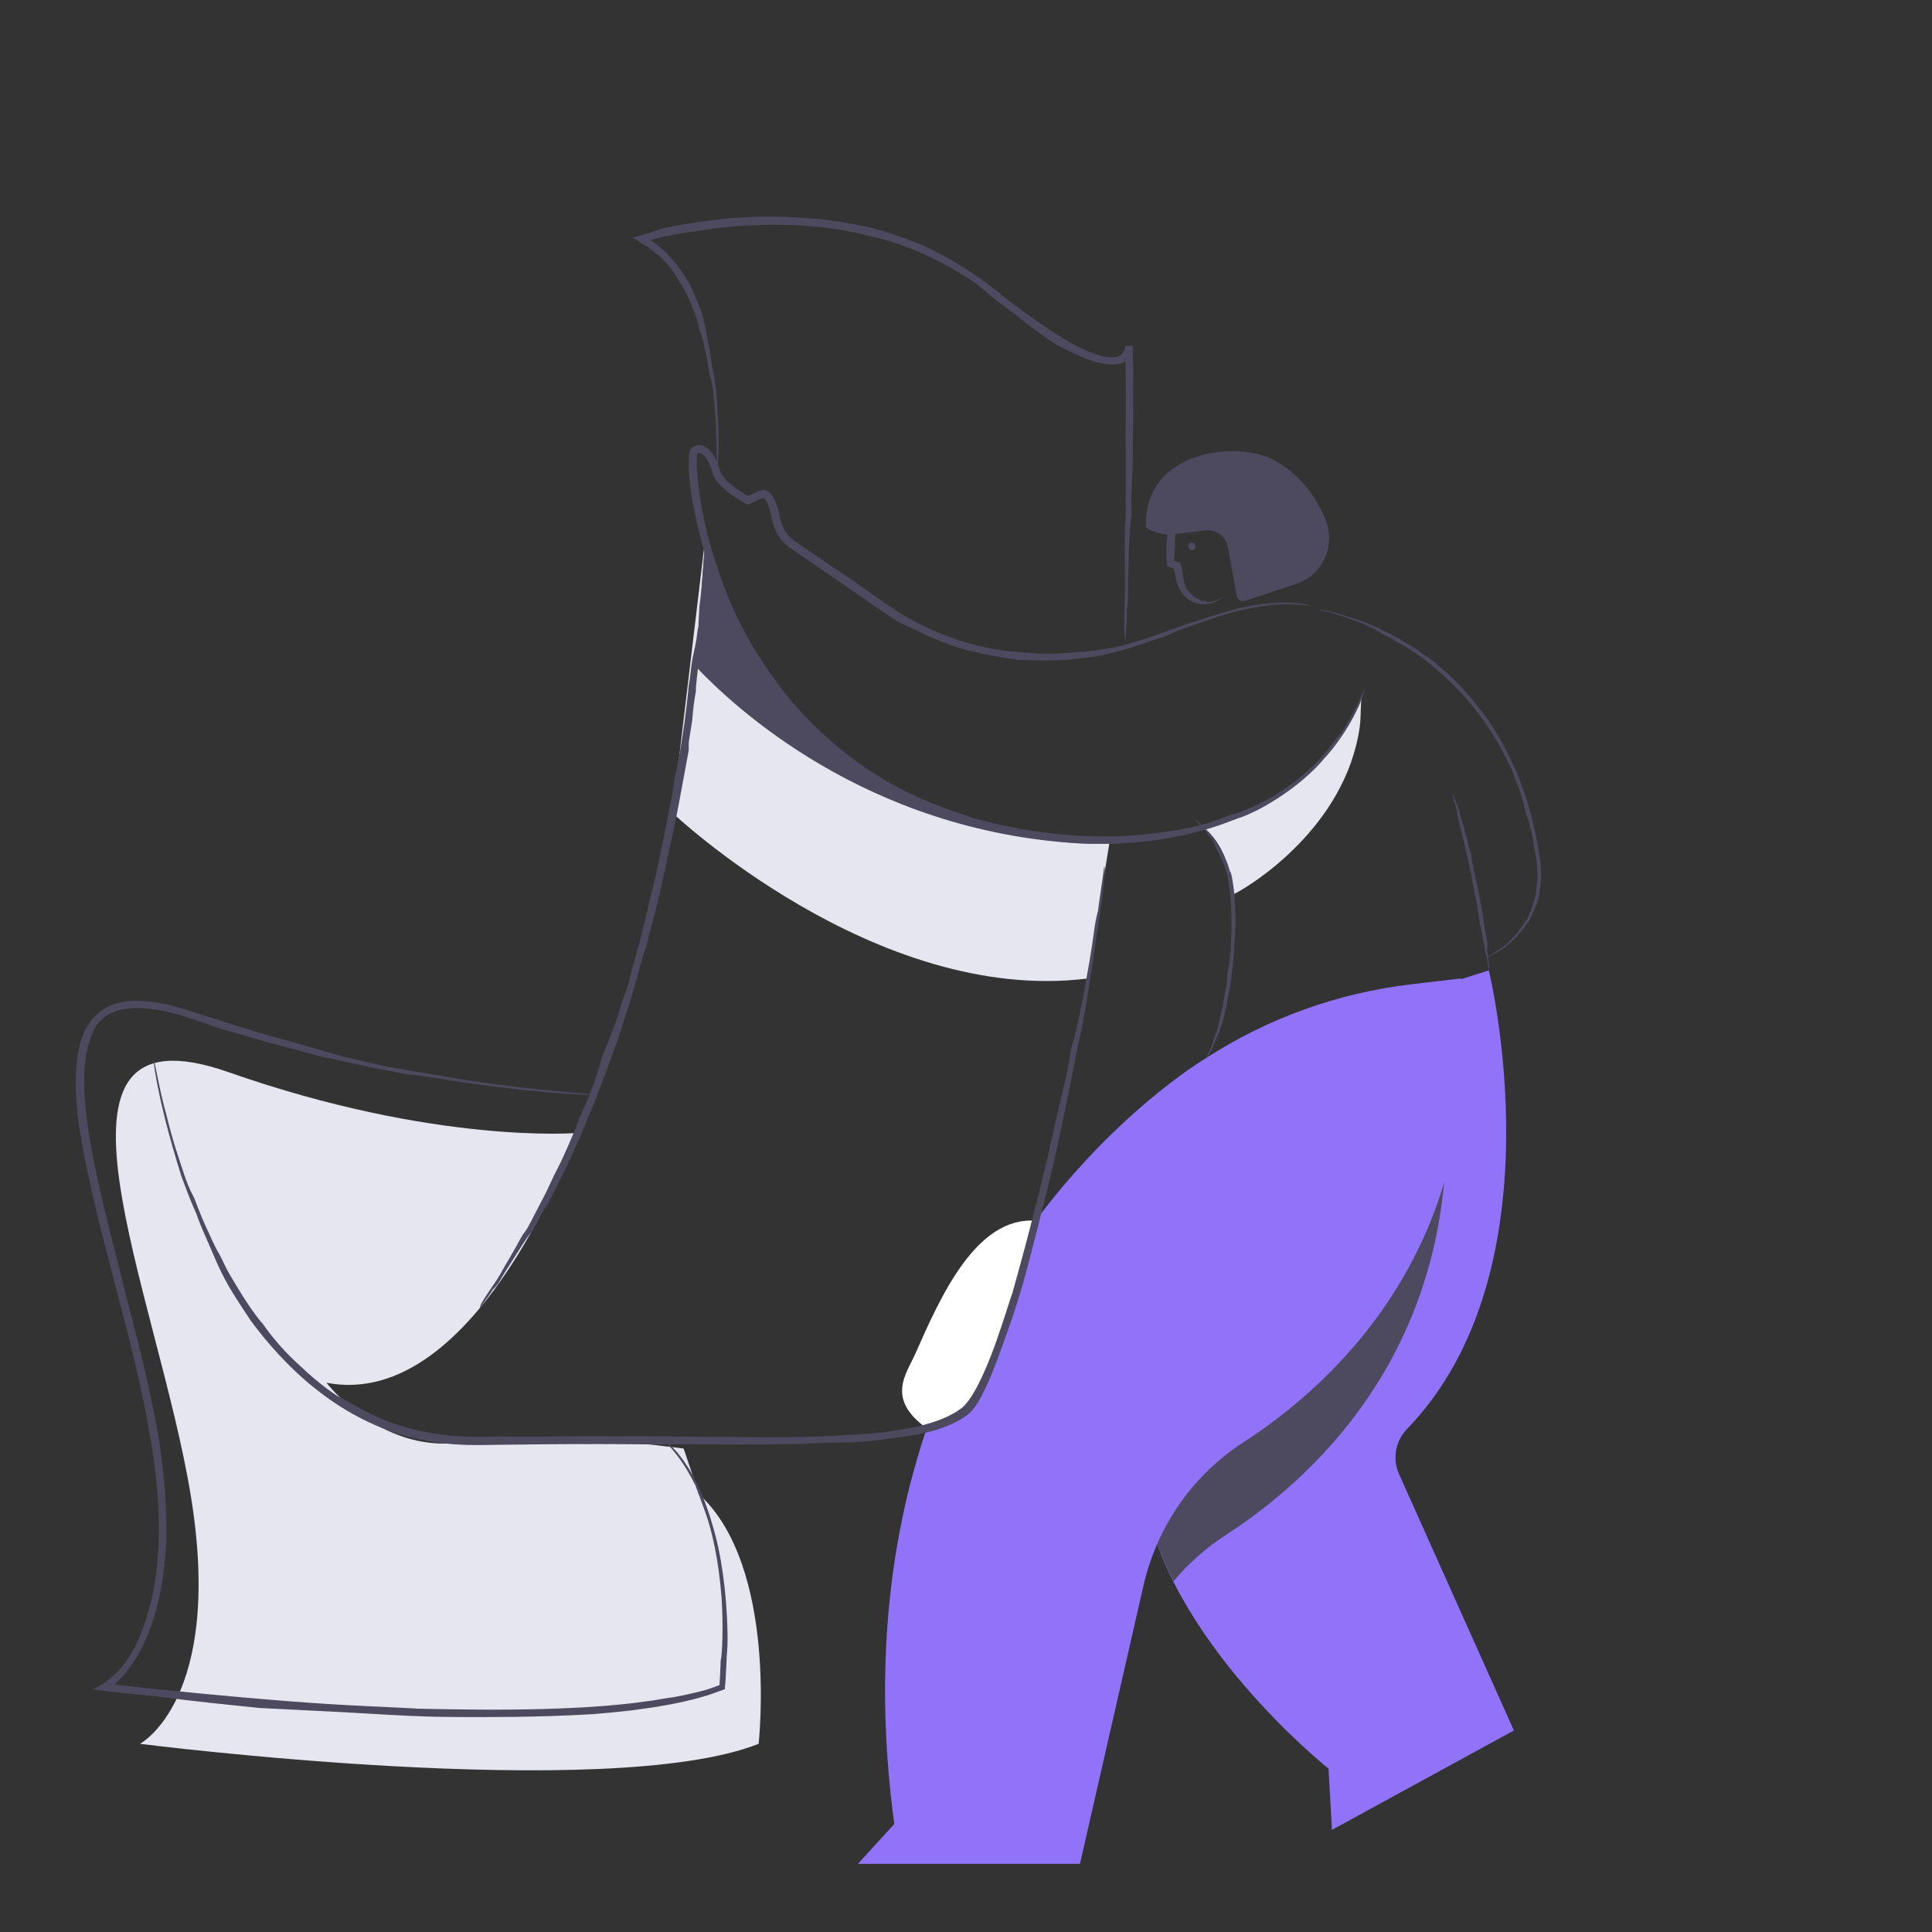 <?xml version="1.0" encoding="UTF-8"?>
<svg fill="none" viewBox="0 0 116 116" xmlns="http://www.w3.org/2000/svg">
<rect x="0" y="0" width="116" height="116" fill="#333333" stroke="none"/>
<path d="m41.967 89.709-0.92-2.737c-4.04-0.517-9.761-1.051-12.869-0.441-5.142 1.009-8.573-3.507-8.573-3.507 9.103 1.747 15.072-15 15.072-15s-8.497 0.724-20.967-3.653c-12.47-4.378-4.231 13.263-2.248 25.47 1.983 12.207-3.059 14.86-3.059 14.86s28.125 3.582 37.146 0c0 0 1.194-10.613-3.582-14.991z" fill="#e5e6f0"/>
<path d="m40.377 48.807s12.165 11.533 24.917 9.945l1.343-8.302s-18.706 1.672-24.317-17.936" fill="#e5e6f0"/>
<path d="m40.377 48.807s12.165 11.533 24.917 9.945l1.343-8.302s-18.706 1.672-24.317-17.936" stroke="#daeaf2" stroke-miterlimit="10" stroke-width="5e-5"/>
<path d="m42.339 32.514-.565 7.509c2.225 2.349 10.172 9.87 23.051 10.619.755.044 1.354.012 1.814-.087l.017-.105s-18.706 1.672-24.317-17.936z" fill="#4d495f"/>
<path d="m72.31 49.683c-.135.027 1.437.802 1.75 4.01 1.043-.496 6.734-4.039 7.58-10.049.083-.592.042-1.372.11-1.715-.655 1.822-3.551 6.564-9.44 7.754z" fill="#e5e6f0"/>
<path d="m89.39 58.263s4.417 17.911-4.918 27.544c-0.696 0.718-0.88 1.791-0.47 2.704l6.895 15.389-10.926 5.97-0.204-3.677s-9.878-7.865-11.072-16.621c-1.194-8.756 16.318-29.916 16.318-29.916z" fill="#9173fa"/>
<path d="m86.646 64.336-6.901 2.156c-5.051 6.97-11.808 17.502-11.051 23.051 0.254 1.864 0.903 3.687 1.765 5.403 0.882-1.06 1.924-1.992 3.102-2.754 5.763-3.727 14.728-12.145 13.084-27.857z" fill="#4d495f"/>
<path d="m87.729 58.748-2.984 0.349c-4.401 0.515-8.625 2.034-12.345 4.441 0 0-23.088 13.546-18.706 45.981l-2.184 2.387h13.332l3.812-16.697c0.807-3.536 2.945-6.635 5.99-8.604 5.763-3.727 14.728-12.145 13.084-27.857z" fill="#9173fa"/>
<g fill="#4d495f">
<path d="m70.483 34.151c-.061-.021-.106-.037-.174-.061-.096-.038-.119-.056-.21-.091l-.019-.008-.003-.028c-.011-.086-.017-.142-.026-.216-.022-.308-.021-.667-.015-.98.023-.412.072-.943.198-1.423.016-.08.048-.184.06-.239.131-.41.338-.878.553-1.197.062-.074.096-.135.17-.219.107-.126.159-.154.26-.249.057-.053.112-.093.141-.113.054-.056.147-.117.222-.171.215-.133.519-.268.751-.325-.003.007-.065.028-.138.053-.037.013-.077.026-.114.04-.036.016-.069.033-.093.048-.05.021-.094.041-.131.06-.037.02-.069.041-.098.06-.057.04-.107.069-.162.11-.074.058-.072.1-.086.146-.064.057-.147.122-.166.167-.072.061-.097.11-.1.15-.041.056-.062.025-.102.098-.052.11-.187.272-.145.361-.035.016-.068.074-.1.135-.036.078-.037.146-.036.21-.033.065-.058.137-.089.206-.052.101.057.122.045.204-.204.428-.203.83-.325 1.25.022.24-.036.391.008.61.001.182-.072.439-.011.576-.044.096-.057.218-.052.341.052.029.109.05.168.07l.2.066.065.237c.024.086.053.176.07.276.025.135.04.292.06.446l.008.057.008.046c.007.03.012.061.019.09.011.06.038.109.061.157.016.069.065.143.044.196.117.127.215.264.342.39.125.125.28.234.456.292.012.04.103.062.143.093.111.03.13-.001.219.003.013.035.06.057.121.068.06.007.133.009.198.007.1-.028.179-.04.248-.069.069-.025.131-.049.199-.094.068-.032.089-.03.114-.034.049-.033.18-.089.273-.135.004.015-.261.162-.455.269-.145.068-.334.147-.531.175-.115.018-.085.003-.182.011-.149.009-.265-.003-.386-.025-.119-.022-.243-.061-.399-.13-.15-.084-.257-.159-.35-.244-.048-.044-.096-.084-.138-.135-.045-.05-.093-.103-.138-.17-.112-.165-.145-.261-.218-.443-.025-.081-.049-.155-.073-.227-.019-.065-.037-.129-.056-.192-.029-.159-.074-.366-.094-.5-.004-.02-.008-.037-.012-.052z" clip-rule="evenodd" fill-rule="evenodd"/>
<path d="m71.362 32.868c.041.129.163.205.272.17.109-.035.165-.167.124-.296-.041-.129-.163-.205-.272-.17-.11.035-.165.167-.124.296z"/>
<path d="m70.275 32.104 2.076-.258c.656-.082 1.261.364 1.378 1.014l.523 2.911c.042.236.284.379.511.304l3.054-1.016c1.588-.528 2.402-2.287 1.776-3.839-.507-1.258-1.415-2.637-3.04-3.566-2.138-1.222-7.849-.702-7.755 3.938.005.274 1.204.545 1.476.512z"/>
<path d="m41.867 27.244-.001.005c-.004.016-.008.04-.012.064-.008.046-.012.101-.016.155-.008.109-.008.226-.008.344.003.236.019.482.041.735.072.866.231 1.908.448 2.88.216.974.484 1.879.71 2.495.289.957.723 2.096 1.291 3.253.565 1.159 1.267 2.334 2.027 3.383.831 1.222 1.902 2.456 3.285 3.705.919.83 2.047 1.692 3.241 2.417 1.191.728 2.445 1.316 3.541 1.723.183.074.385.142.585.216.2.07.398.151.59.21.383.122.715.237.897.302.918.248 1.864.468 2.831.643.241.046.487.078.731.118l.366.058c.123.019.247.031.37.046.247.029.493.058.742.089.248.02.497.041.747.062.998.069 2.006.103 3.007.054l.377-.013.374-.029c.249-.021.499-.035.747-.062.247-.03.495-.061.74-.091.248-.026.491-.08.735-.118.218.009 1.175-.198 1.597-.286.276-.072.495-.131.679-.183s.33-.113.472-.162c.282-.103.539-.19.957-.361.062-.004.2-.041.389-.102.096-.028.2-.068.313-.117.114-.048.236-.1.366-.155.129-.057.268-.111.405-.179.135-.069.275-.141.415-.214.139-.072.282-.142.419-.217.134-.08.265-.158.393-.235.42-.251.757-.52 1.08-.748.161-.115.297-.244.438-.358.139-.118.276-.228.403-.342.243-.241.483-.466.71-.71.107-.127.216-.255.328-.387.109-.134.231-.261.332-.417.207-.276.341-.442.44-.558.053-.058.092-.106.126-.153.036-.044.069-.085.105-.129.131-.239.393-.616.618-1.073.257-.439.463-.962.655-1.393.032.021-.013.195-.113.475-.05.141-.114.308-.188.495-.084.182-.187.381-.293.594-.439.849-1.122 1.861-1.824 2.607-.947 1.126-2.454 2.28-4.053 3.099-.479.23-.659.302-.821.364-.166.053-.31.097-.723.261-1.264.488-2.299.743-3.387.955-1.09.207-2.245.349-3.795.406-1.558.016-2.729-.088-3.867-.222-1.137-.142-2.246-.316-3.66-.658-.866-.23-1.507-.439-2.137-.67-.313-.122-.633-.228-.966-.374-.337-.141-.701-.284-1.106-.475-.18-.081-.358-.157-.528-.236-.169-.082-.333-.163-.495-.241-.324-.153-.625-.316-.917-.468-.58-.316-1.101-.627-1.595-.939-.608-.444-1.286-.987-1.904-1.551-.62-.561-1.178-1.142-1.585-1.62-.395-.432-.653-.732-.897-1.011-.239-.283-.462-.544-.748-.93-.146-.199-.26-.363-.357-.512-.098-.147-.179-.277-.26-.409-.08-.13-.161-.261-.249-.412-.092-.151-.195-.322-.322-.533-.447-.738-.67-1.093-1.004-1.721-.643-1.266-1.224-2.693-1.683-4.162-.458-1.47-.801-2.978-.986-4.408-.052-.512-.097-1.041-.072-1.611.004-.072.009-.145.019-.22.007-.04.012-.077.021-.119l.017-.066c.007-.024.02-.054.03-.081.009-.026.062-.097.082-.112l.058-.044.058-.041c.02-.013.045-.024.068-.035l.072-.03c.025-.008.052-.012.078-.017l.08-.013.08.003c.215.016.378.123.504.232.129.113.227.239.312.371.172.265.287.555.369.857.054.23.215.439.406.639.362.367.824.687 1.299.955l.61-.273c.033-.013.053-.025.097-.041.053-.016.1-.037.158-.041.06-.001.119-.007.175.012.028.007.056.015.084.024.024.012.046.025.07.038.18.11.265.252.342.382.146.265.223.531.296.796.033.133.065.265.092.399.028.131.05.237.093.354.157.454.456.844.868 1.108.434.298.866.594 1.296.889.624.418 1.439.983 1.868 1.247.796.567 1.631 1.162 2.483 1.744.215.141.43.28.646.422.222.133.447.256.671.385.222.134.458.239.689.356l.346.17c.117.054.236.101.354.153.118.049.236.098.354.148.118.049.235.1.357.139.239.085.478.168.715.252.481.141.955.289 1.431.383.47.118.941.178 1.393.255.228.024.452.046.672.069.11.009.219.025.328.03.109.004.216.009.324.013.215.02.415.04.609.05.195.001.385.004.577.007h.293c.098-.001.2-.011.305-.016.21-.012.432-.024.678-.038.367-.033.675-.058.949-.077.273-.032.511-.06.743-.088.234-.02.455-.065.698-.106.243-.042.507-.085.809-.17.682-.175 1.259-.382 1.579-.459.649-.247 1.607-.577 2.392-.861.273-.086.557-.175.85-.267.292-.09.59-.2.898-.29.614-.19 1.258-.359 1.908-.484 1.295-.256 2.635-.304 3.711-.045-.049.044-.642-.07-1.36-.069-.716-.013-1.547.089-2.043.198-.996.172-1.697.386-2.299.586-.601.208-1.112.391-1.718.59-.816.281-.998.391-1.347.548-.763.255-1.723.576-2.125.71-.216.06-.411.113-.584.161-.171.053-.328.078-.462.114-.269.065-.463.118-.601.163-.336.058-.483.074-.645.094-.163.02-.338.048-.736.09-.143.017-.298.037-.464.057-.166.024-.342.024-.523.037-.18.011-.366.02-.55.03-.186 0-.37 0-.551 0-.18-.001-.355.005-.52-.003-.165-.008-.32-.015-.46-.02-.141-.005-.267-.009-.373-.011-.107 0-.194-.008-.257-.005-.158-.029-.402-.062-.691-.101-.289-.045-.622-.11-.964-.17-.411-.088-.764-.166-1.081-.239-.316-.082-.596-.157-.866-.227l-.529-.191c-.176-.066-.357-.121-.528-.198l-.779-.333-.252-.123c-.255-.129-.435-.215-.575-.276-.139-.062-.231-.112-.32-.147-.172-.078-.316-.131-.679-.336-.244-.161-.484-.318-.723-.475-.236-.157-.459-.317-.685-.472-.451-.312-.894-.617-1.328-.918-.873-.598-1.717-1.178-2.547-1.749l-.931-.638-.154-.105c-.053-.038-.113-.08-.166-.123-.435-.345-.751-.831-.895-1.362-.018-.066-.033-.134-.048-.2l-.036-.178c-.025-.118-.053-.235-.085-.35-.062-.228-.141-.454-.243-.633-.05-.088-.117-.154-.147-.167-.008-.004-.011-0-.016-.007-.005.005-.007-.001-.015.001-.005.003-.009.004-.015.005-.005.003-.004-.001-.024.007l-.086.038c-.232.101-.464.202-.699.302l-.112.049-.1-.056c-.122-.066-.237-.135-.355-.211-.5-.305-.939-.625-1.295-1.035-.044-.052-.087-.102-.126-.162-.04-.057-.082-.11-.114-.175-.032-.065-.07-.121-.091-.195-.024-.066-.053-.15-.064-.194-.057-.208-.137-.409-.237-.589-.1-.179-.228-.345-.363-.434-.066-.044-.127-.064-.17-.061-.011.004-.02.007-.032.007-.011.003-.023.012-.035.016-.011.001-.023.015-.035.024z" clip-rule="evenodd" fill-rule="evenodd"/>
<path d="m87.199 47.697c.074-.019.149.272.224.479.066.145.134.334.2.515.036.108.002.086.029.177.093.276.128.437.233.754.069.328.113.491.21.79.05.186.052.284.098.471.047.163.095.29.145.407.017.161.055.368.057.505.02.124.047.164.069.265.02.104.003.134.023.238.02.091.044.132.065.205.062.299.128.648.206.946.065.404.18.915.254 1.396.018.079.032.186.052.238.029.424.117.917.204 1.283-.001.096.017.162.034.269.013.162-.014.221-.012.359.008.076.012.143.005.179.024.073.043.181.063.27.001.25.067.571.057.809-.05-.004-.057-.254-.09-.361-.018-.218-.05-.312-.063-.449-.015-.092-.041-.111-.065-.15-.011-.086-.018-.195-.036-.239-.007-.097-.02-.15-.037-.179-.012-.072.006-.065-.011-.149-.031-.12-.048-.339-.089-.387.004-.035-.005-.105-.016-.179-.015-.088-.033-.151-.052-.208l-.032-.238c-.014-.121-.047-.091-.066-.177-.054-.508-.146-.911-.202-1.365-.058-.24-.075-.402-.13-.62-.036-.188-.072-.453-.115-.59-.016-.219-.086-.522-.16-.796-.021-.16-.071-.33-.113-.529-.06-.264-.123-.605-.191-.85-.017-.085-.047-.192-.045-.235-.129-.394-.208-.838-.326-1.252.011-.027-.02-.129-.021-.178-.024-.122-.05-.135-.075-.231.031-.036-.006-.2-.029-.327-.065-.203-.084-.313-.152-.46-.021-.072-.013-.093-.008-.119-.029-.053-.059-.191-.088-.289z" clip-rule="evenodd" fill-rule="evenodd"/>
<path d="m72.42 63.562c-.03-.027.023-.12.09-.247.068-.127.151-.288.208-.431.074-.208.16-.474.235-.731.043-.153.056-.104.095-.232.101-.394.169-.615.26-1.073.119-.454.159-.689.218-1.123.044-.266.086-.396.124-.663.025-.237.035-.427.034-.603.05-.22.091-.513.137-.698.023-.175.012-.238.025-.383.015-.148.04-.182.055-.33.009-.13-.002-.194 0-.301.026-.427.051-.925.034-1.357.015-.573-.024-1.306-.105-1.978-.016-.112-.039-.259-.061-.332-.051-.586-.277-1.256-.534-1.706-.043-.125-.093-.205-.165-.336-.099-.201-.109-.283-.197-.454-.058-.09-.103-.17-.123-.217-.073-.077-.165-.2-.251-.292-.094-.146-.225-.299-.358-.445-.068-.072-.136-.143-.201-.212-.033-.034-.065-.066-.097-.099l-.045-.048-.021-.024-.011-.012-.005-.006-.002-.003-.001-.001-.001-.001-.001-.001c.012-.013-.027.029.027-.03l-.027.03 0-0.0 0-0.0.001-0.0.001-0.0.002-.001c.002-0.0.004-0.0.006-0.0.004 0.0.009.002.015.004.011.004.024.012.04.023.031.021.069.054.11.09.082.072.169.165.232.212.203.232.307.324.424.48.084.102.122.113.17.15.073.1.155.233.199.281.073.117.114.183.149.214.056.088.034.085.098.189.102.144.224.434.285.49.013.048.052.141.092.24.052.118.089.202.129.279.039.108.07.219.104.329.042.17.07.125.107.248.08.36.13.689.167 1.007.039.318.06.628.064.954.029.349.018.582.032.901.003.272-.029.651-.021.855-.041.308-.055.749-.078 1.15-.033.227-.043.478-.076.765-.044.382-.125.867-.172 1.225-.02.121-.044.277-.067.333-.072.583-.226 1.205-.384 1.797-.026.027-.061.175-.092.235-.059.167-.044.201-.088.334-.05.024-.127.249-.205.415-.1.284-.174.425-.252.64-.049.096-.072.111-.098.137-.014.04-.051.101-.091.169-.041.068-.097.135-.138.196z" clip-rule="evenodd" fill-rule="evenodd"/>
<path d="m89.397 57.428c-.008-.037.167-.128.395-.271.228-.141.506-.335.719-.525.3-.278.653-.66.917-1.078.082-.121.109-.167.14-.203.029-.038.06-.068.116-.178.171-.333.282-.605.373-.898.088-.293.164-.606.207-1.033.059-.427.051-.754.04-1.071-.024-.318-.055-.626-.143-1.025-.045-.246-.074-.432-.103-.618-.015-.093-.029-.186-.045-.286-.019-.1-.045-.207-.074-.329-.113-.427-.196-.769-.317-1.072-.051-.204-.11-.437-.166-.662-.056-.227-.132-.438-.174-.608-.051-.156-.091-.259-.128-.355-.037-.097-.073-.185-.126-.308-.103-.256-.108-.326-.211-.583-.09-.225-.158-.323-.248-.5-.086-.179-.176-.365-.268-.555-.098-.186-.204-.373-.308-.562l-.157-.282c-.057-.091-.114-.181-.171-.27-.114-.178-.226-.353-.338-.519-.152-.218-.314-.452-.484-.696-.183-.234-.372-.478-.572-.722-.412-.477-.854-.963-1.316-1.395-.156-.143-.356-.337-.474-.417-.797-.759-1.878-1.505-2.746-1.947-.211-.13-.363-.216-.617-.338-.37-.203-.485-.29-.802-.457-.183-.082-.34-.154-.42-.202-.187-.061-.453-.166-.679-.236-.596-.254-1.421-.476-2.015-.615.03-.053.668.11.948.175.548.167.794.235 1.133.362.231.08.293.085.401.106.214.081.473.206.588.241.231.108.362.168.442.189.175.079.145.085.348.182.298.129.795.426.935.466.072.055.232.152.399.253.204.121.347.212.485.288.178.114.348.24.519.365.258.192.23.121.417.263 1.051.849 1.851 1.602 2.613 2.541.213.246.374.464.538.67.159.21.301.424.479.662.285.419.637 1.032.825 1.361.066.13.138.271.214.422.073.154.149.316.229.484.077.168.172.335.242.513.076.175.152.351.226.523.039.1.078.201.119.305.037.106.076.214.115.326.079.224.169.459.253.714.097.344.215.734.314 1.124.091.392.18.778.256 1.106.038.225.093.512.1.623.12.53.197 1.107.19 1.689-.005.583-.098 1.171-.264 1.725-.037.053-.124.326-.187.435-.138.302-.146.357-.273.588-.032.022-.112.126-.205.259-.098.131-.217.287-.331.413-.358.433-.593.617-.911.896-.16.12-.208.131-.267.158-.121.099-.443.283-.697.388z" clip-rule="evenodd" fill-rule="evenodd"/>
<path d="m39.05 14.409c.474.306.89.678 1.244 1.076.458.512.819 1.06 1.117 1.58.115.269.231.492.329.732.05.119.107.239.161.37.05.131.105.271.165.426.157.471.231.795.291 1.1.033.153.057.301.085.462.028.162.064.334.098.539.1.455.157.849.172 1.064.103.443.208 1.097.285 1.638.109 1.495.224 3.461.081 4.879-.048-.029-.041-.419-.044-.883.001-.466-.007-1.008-.035-1.337-.028-1.315-.122-1.893-.202-2.716-.069-.557-.142-.683-.21-.922-.076-.513-.179-1.161-.263-1.421-.053-.284-.103-.505-.152-.675-.049-.171-.088-.293-.125-.378-.127-.416-.065-.375-.237-.858-.032-.086-.065-.18-.102-.281-.038-.098-.08-.203-.122-.31-.078-.216-.18-.437-.272-.645-.092-.21-.199-.397-.281-.554-.086-.155-.172-.268-.224-.329-.042-.093-.11-.232-.212-.383-.1-.155-.213-.336-.351-.504-.32-.419-.609-.665-.877-.878-.069-.069-.147-.123-.223-.182l-.23-.174c-.158-.107-.326-.199-.488-.301l-.439-.273.718-.208c.719-.186.556-.216 1.079-.35 1.523-.318 2.913-.509 4.271-.621 1.358-.107 2.684-.122 4.07-.017.747.04 1.366.103 1.967.191.6.087 1.182.19 1.852.33.284.068.597.137.913.235.159.048.32.094.481.142.161.046.318.107.475.159.157.054.312.106.462.158.15.054.292.114.43.166.273.107.525.195.726.283.296.153.634.298.976.491.172.091.352.186.535.282.178.105.359.212.544.32.375.208.734.466 1.106.704.184.121.357.26.536.389.175.131.357.259.523.389.736.627 1.593 1.255 2.59 1.956.663.462 1.43.976 2.224 1.407.397.214.801.405 1.197.549.394.143.787.235 1.122.227.227.001.458-.069.581-.202.119-.119.169-.284.19-.385v-.098l.456-.015c.001.045 0 .081-.003.115.068 2.438.013 5.073-.009 7.603-.037.139-.037.784-.065 1.065-.028.751.015.869.004 1.462-.084.158-.11 1.17-.159 1.944-.019 1.279-.065 1.95-.048 2.913-.016.454-.046.556-.076.702.016.356-.044 1.199-.068 1.816-.151-.027-.052-1.831-.04-3.151-.018-.949-.009-2.148-.015-3.302-.001-.683.052-.499.057-1.072-.009-1.744.017-2.733-.008-4.733.032-1.837.029-2.846-.012-4.439-.117.084-.248.142-.378.174-.436.102-.858.028-1.353-.109-.509-.143-.938-.332-1.333-.508-.098-.045-.194-.089-.289-.133-.093-.046-.183-.091-.273-.137-.182-.088-.354-.178-.521-.267-.82-.536-1.851-1.283-2.465-1.815-.598-.466-.832-.6-1.319-.986-.497-.406-.59-.524-1.091-.911-.222-.166-.403-.265-.567-.367-.082-.049-.162-.098-.245-.148-.082-.052-.17-.103-.269-.157-.772-.476-1.65-.917-2.558-1.295-.907-.377-1.856-.657-2.747-.861-1.177-.305-2.552-.52-3.994-.613-1.443-.086-2.95-.056-4.394.074-.482.048-1.118.122-1.435.19-1.055.115-2.196.31-3.287.604z" clip-rule="evenodd" fill-rule="evenodd"/>
<path d="m28.83 78.52c-.057-.052.112-.348.363-.734.125-.193.271-.408.419-.626.074-.109.149-.219.222-.326.07-.11.136-.22.199-.325.335-.62.816-1.368 1.211-2.128.243-.443.223-.298.433-.667.077-.142.154-.274.221-.405.067-.131.131-.256.193-.378.126-.243.246-.473.368-.708.121-.236.251-.473.381-.741.126-.269.262-.563.419-.899.169-.332.319-.621.45-.893.124-.275.238-.528.351-.777.22-.502.438-.992.677-1.645.321-.792.533-1.169.828-1.973.254-.711.436-1.284.574-1.824.138-.33.289-.714.437-1.084.147-.371.277-.732.397-1.007.185-.529.216-.726.353-1.164.142-.451.217-.546.359-.997.117-.397.151-.596.234-.925.178-.656.387-1.361.57-2.074.179-.715.368-1.428.502-2.101.462-1.764.912-4.051 1.32-6.178.062-.357.15-.827.169-1.07.414-1.841.726-4.053.872-5.716.082-.417.103-.717.16-1.196.101-.716.204-.949.3-1.553.04-.341.08-.632.121-.787.005-.337.044-.824.062-1.228.162-1.097.216-2.552.329-3.594.102.041 0 1.156.002 1.648-.084.974-.086 1.409-.146 2.021-.033.416.005.52.024.707-.036.387-.104.872-.101 1.077-.057.429-.072.675-.063.815-.033.325-.064.279-.097.661-.036.55-.19 1.522-.154 1.769-.04.15-.085.463-.131.792-.051.399-.074.687-.095.953-.055.354-.111.709-.167 1.064-.096.537-.005.44-.06.834-.42 2.251-.727 4.078-1.198 6.074-.214 1.083-.394 1.792-.607 2.778-.187.838-.539 1.986-.665 2.616-.156.464-.325 1.033-.493 1.64-.172.606-.354 1.247-.528 1.857-.114.343-.235.703-.357 1.087-.122.384-.247.792-.392 1.226-.207.571-.442 1.223-.675 1.866-.249.637-.493 1.267-.686 1.805-.147.359-.335.82-.43.985-.084.217-.169.435-.254.656-.044.11-.088.221-.132.331-.048.109-.096.219-.144.329-.195.44-.396.884-.599 1.329-.204.445-.435.881-.651 1.321-.109.22-.218.439-.327.658-.111.217-.23.43-.342.645-.08.075-.301.501-.421.675-.139.242-.209.388-.272.522-.067.131-.125.251-.237.441-.129.063-.519.708-.835 1.189-.503.808-.791 1.218-1.144 1.843-.194.276-.262.323-.344.399-.13.231-.51.733-.773 1.108z" clip-rule="evenodd" fill-rule="evenodd"/>
</g>
<path d="m55.655 85.764c.911-.251 1.649-.58 2.218-1.013 1.27-.966 2.857-5.658 4.338-11.457-3.619-.283-5.762 4.612-7.258 7.995-.531 1.201-1.786 2.705.703 4.474z" fill="#fff"/>
<path d="m43.198 101.177c.035-.458.044-.814.073-1.476.046-.151.091-.714.105-1.427.016-.714-.005-1.576-.048-2.323-.103-1.23-.235-2.165-.405-3.013-.171-.848-.371-1.613-.7-2.478-.077-.204-.137-.369-.184-.507-.053-.135-.096-.243-.129-.334-.066-.183-.102-.298-.155-.43-.084-.149-.176-.36-.315-.589-.065-.115-.135-.24-.21-.37-.081-.125-.165-.256-.251-.391-.354-.532-.808-1.072-1.243-1.476.033-.021.211.118.491.369.129.137.285.297.45.491.153.2.337.416.496.673.69.996 1.259 2.429 1.604 3.664.543 1.767.85 4.105.902 6.351.016.665-.003.907-.017 1.124-.016.216-.031.405-.053.963-.019.484-.046.937-.084 1.327l-.009.101-.093.033c-.316.112-.62.221-.917.326-.302.085-.598.167-.89.249-.293.079-.588.133-.88.201-.293.069-.589.118-.891.17-.601.114-1.23.191-1.912.286-.341.036-.698.076-1.072.116-.373.043-.767.067-1.182.106-1.949.12-3.417.147-4.854.172-1.435.012-2.84.02-4.659-.008-2.241-.061-3.359-.156-5.596-.277-1.969-.1-3.541-.179-4.992-.252-1.861-.19-4.3-.438-5.85-.655-1.454-.168-1.97-.192-3.164-.332-.135-.019-.26-.035-.373-.049l-.617-.082.548-.304c.078-.045.171-.105.247-.161.078-.055.15-.111.218-.167.135-.11.255-.219.373-.336.236-.236.474-.501.772-.95.289-.444.456-.804.609-1.141.142-.342.268-.665.401-1.081.56-1.658.797-3.567.795-5.474-.001-.955-.044-1.912-.145-2.847-.02-.234-.046-.467-.077-.698-.029-.231-.06-.46-.088-.689-.074-.455-.138-.905-.218-1.343-.381-2.339-1.023-4.971-1.731-7.701-.706-2.733-1.486-5.568-2.059-8.35-.203-.927-.41-2.168-.512-2.799-.139-1.231-.241-2.541-.07-3.874.096-.662.264-1.34.628-1.944.182-.298.414-.572.691-.793.275-.226.597-.386.927-.493.165-.062.334-.09.503-.13.168-.02.338-.053.507-.057l.253-.012.251.004c.167-.001.332.019.496.03.657.065 1.286.21 1.888.382.304.08.596.186.886.276.286.092.569.182.846.272.557.175 1.094.356 1.616.507.524.172.975.312 1.445.452.236.068.475.143.732.212.259.069.533.142.837.223.454.127.831.237 1.165.338.336.096.629.179.914.26.285.082.562.162.862.248.151.041.308.085.475.131.169.041.346.086.54.133.873.194 1.617.373 2.021.47.431.07.961.165 1.511.265.552.088 1.126.18 1.645.263 2.834.545 6.609.951 9.333 1.145-.049.05-.804.029-1.702-.037-.45-.029-.935-.078-1.388-.114-.452-.045-.873-.084-1.193-.107-2.53-.308-3.65-.459-5.232-.724-1.072-.183-1.339-.172-1.816-.232-.496-.098-1.059-.211-1.56-.31-.501-.105-.942-.203-1.203-.247-1.103-.245-1.725-.398-2.082-.455-.415-.1-.593-.15-.789-.206-.196-.053-.41-.115-.895-.241-.695-.178-1.665-.425-2.525-.69-.431-.127-.839-.247-1.177-.341-.34-.089-.604-.176-.757-.207-.374-.145-1.159-.408-1.979-.682-.982-.328-1.711-.475-2.381-.536-.45-.05-.901-.062-1.339-.003-.436.06-.858.195-1.214.432-.065.048-.126.093-.182.134-.054.044-.098.091-.142.131-.09.077-.146.165-.202.228-.057.066-.089.134-.125.188s-.062.103-.084.155c-.045.1-.088.186-.13.31-.049.121-.103.275-.174.507-.21.669-.271 1.381-.285 2.074-.008.697.04 1.384.113 2.058.151 1.351.401 2.648.673 3.922.555 2.546 1.215 4.995 1.856 7.584.37 1.388.661 2.547.927 3.681.265 1.134.511 2.242.761 3.535.208 1.101.39 2.438.495 3.711.106 1.274.121 2.482.109 3.327-.034.641-.097 1.351-.2 2.103-.11.751-.268 1.544-.504 2.343-.235.8-.56 1.603-.988 2.357-.382.658-.841 1.284-1.421 1.791 1.605.202 3.368.37 5.344.56 3.139.304 7.168.639 10.133.756 1.006.056 2.295.101 2.785.141 2.408.049 4.922.089 7.458.017.634-.019 1.27-.036 1.904-.073.635-.025 1.27-.077 1.902-.122.317-.023.631-.06.946-.089.316-.031.63-.061.942-.106.313-.043.626-.08.937-.126.309-.052.617-.105.925-.157.272-.008 1.478-.273 2.001-.412.264-.061.474-.144.661-.207z" clip-rule="evenodd" fill="#4d495f" fill-rule="evenodd"/>
<path d="m66.3 52.028c.073.025.021.701-.094 1.612-.114.911-.291 2.058-.438 3.026-.183 1.394-.472 3.152-.767 4.839-.178.997-.181.719-.34 1.554-.475 2.546-.79 3.978-1.42 6.881-.351 1.449-.625 2.538-.895 3.603-.271 1.065-.534 2.107-.902 3.452-.237.825-.436 1.438-.641 2.049-.207.611-.419 1.22-.715 2.028-.258.714-.504 1.351-.762 1.935-.263.582-.52 1.115-.885 1.598-.062.074-.135.147-.21.219-.035.037-.082.071-.124.106l-.064.052-.063.042c-.085.056-.17.112-.256.169-.087.056-.18.1-.271.151-.18.106-.375.18-.565.268-.194.073-.388.151-.584.211-.781.248-1.552.379-2.151.452-1.119.155-1.511.221-2.431.294-.948.059-1.177.025-2.124.055-.414.015-.721.031-1.01.045-.288.016-.559.031-.899.04-2.722.043-5.881-.009-8.624.016-1.821-.023-3.896-.028-6.056-.012-1.08.012-2.181.025-3.283.037l-.826.012c-.276.003-.557-.002-.835-.003-.278-.011-.556-.026-.832-.043-.275-.03-.551-.049-.823-.089-.733-.073-1.679-.303-2.158-.419-.917-.281-1.847-.661-2.744-1.135-.899-.47-1.756-1.046-2.55-1.675-1.595-1.256-2.901-2.753-3.904-4.105-.469-.717-.814-1.215-1.311-2.052-.36-.634-.563-1.077-.753-1.494-.184-.419-.354-.814-.594-1.377-.284-.627-.502-1.174-.599-1.478-.282-.611-.634-1.526-.911-2.285-.329-1.06-.696-2.288-1.001-3.519-.306-1.23-.56-2.458-.682-3.506.054.032.154.599.295 1.275.139.676.318 1.458.455 1.929.227.948.425 1.623.607 2.209.182.585.35 1.08.545 1.662.278.784.397.952.559 1.282.271.722.638 1.624.826 1.982.341.789.572 1.22.719 1.453.146.289.207.416.273.556.065.141.139.293.329.624.278.469.664 1.124 1.043 1.693.381.567.742 1.054.914 1.22.164.256.547.751.974 1.25.523.598.941.987 1.329 1.337.51.487 1.05.944 1.615 1.366.866.631.736.437 1.398.839.961.571 1.937 1.011 2.918 1.325.983.311 1.966.504 2.945.601.979.104 1.947.078 2.945.067.991-.009 1.988-.012 3.009-.005 2.199-.035 3.656-.004 5.663-.021 1.708.005 4.096.065 5.373.037 1.942.057 4.723.054 7.23-.123.715-.031 1.464-.088 2.25-.195.785-.11 1.616-.249 2.462-.511.561-.172 1.147-.406 1.669-.759.063-.044.134-.088.192-.134.054-.045.109-.09.161-.147.106-.106.203-.234.297-.363.187-.263.352-.552.506-.847.61-1.188 1.06-2.454 1.415-3.527.251-.726.534-1.671.666-2.021 1.002-3.545 1.985-7.434 2.791-11.196.078-.195.27-1.127.377-1.533.241-1.085.231-1.264.404-2.126.125-.215.422-1.685.658-2.807.33-1.866.52-2.845.7-4.259.105-.664.155-.811.212-1.022.054-.523.257-1.759.372-2.666z" clip-rule="evenodd" fill="#4d495f" fill-rule="evenodd"/>
</svg>
